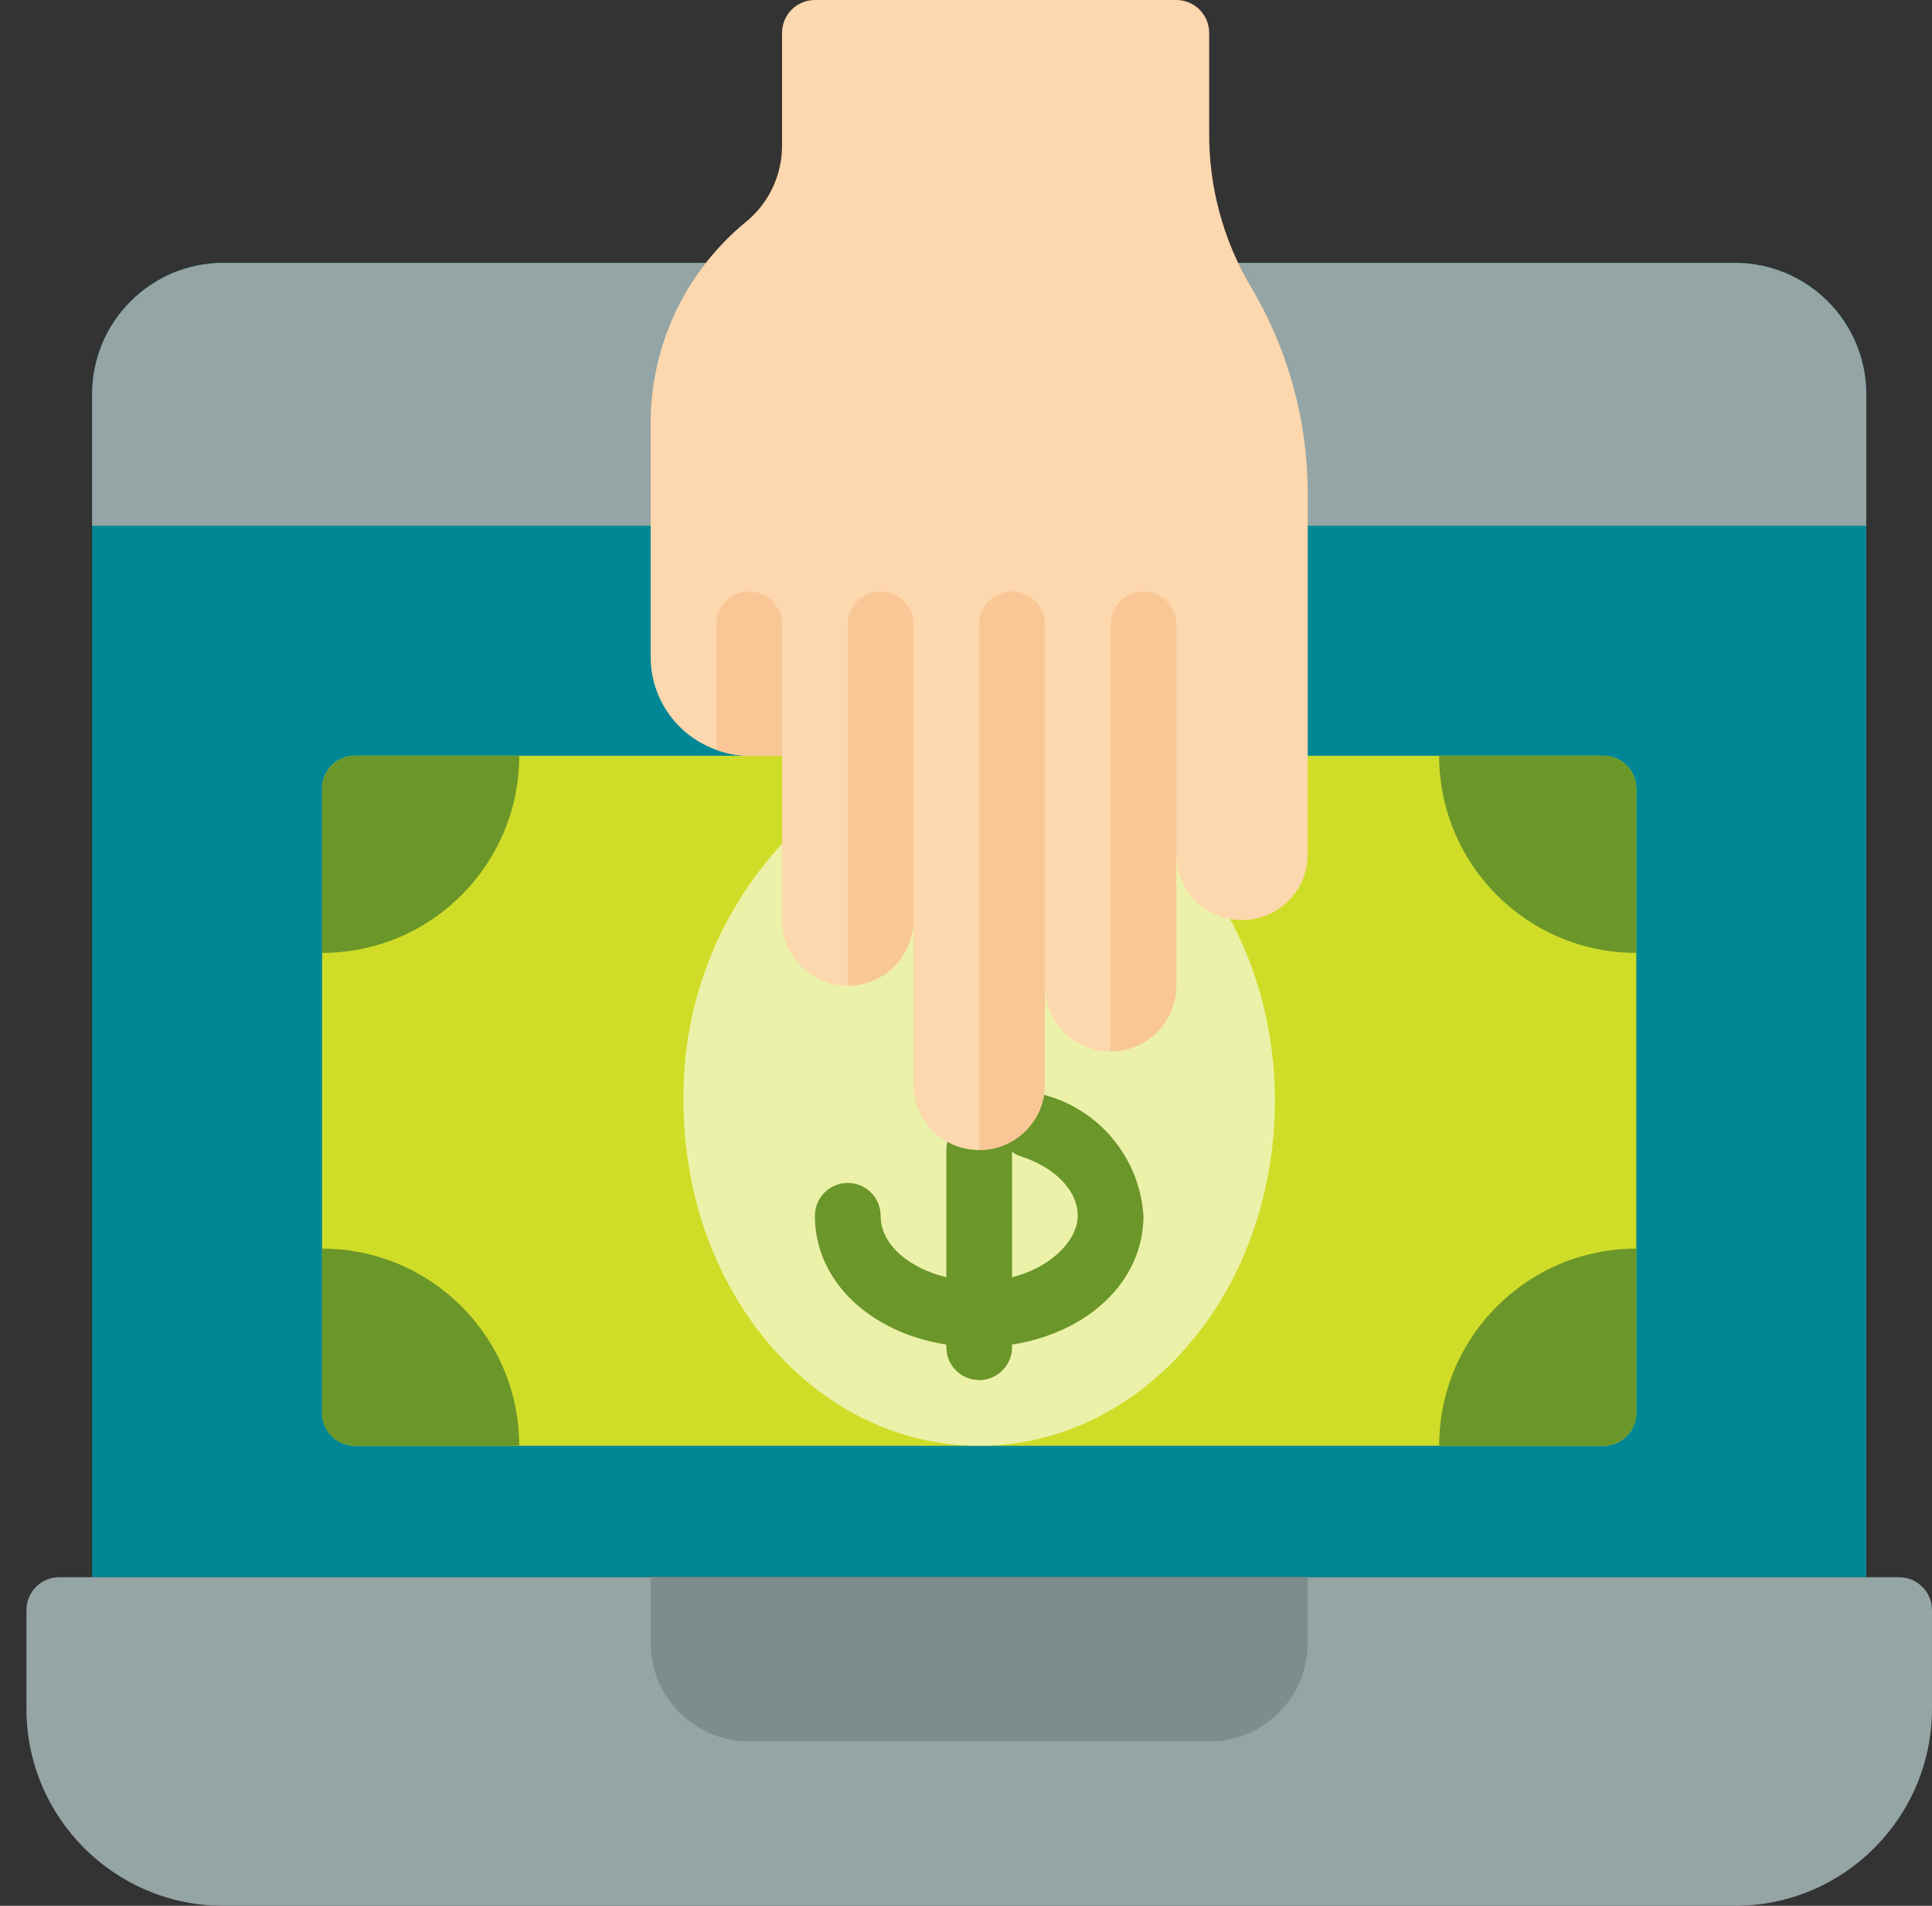 <svg width="73" height="72" viewBox="0 0 73 72" fill="none" xmlns="http://www.w3.org/2000/svg">
<rect x="0" y="0" width="73" height="72" fill="#333333" stroke="none"/>
<g clip-path="url(#clip0)">
<path d="M26.67 9.931H8.447C5.705 9.931 3.481 12.154 3.481 14.897V59.586H70.516V14.897C70.516 12.154 68.293 9.931 65.55 9.931H26.67Z" fill="#008795"/>
<path d="M49.412 28.552H60.585C61.27 28.552 61.826 29.108 61.826 29.793V53.379C61.826 54.065 61.27 54.621 60.585 54.621H13.412C12.727 54.621 12.171 54.065 12.171 53.379V29.793C12.171 29.108 12.727 28.552 13.412 28.552H49.412Z" fill="#D0DD28"/>
<path opacity="0.6" d="M37.52 28.85C43.379 28.85 48.171 34.585 48.171 41.586C48.171 48.786 43.205 54.621 36.998 54.621C30.791 54.621 25.826 48.786 25.826 41.586C25.777 37.992 27.11 34.517 29.55 31.879L37.52 28.85Z" fill="white"/>
<path d="M43.205 45.931C43.062 43.705 41.479 41.835 39.307 41.326C38.656 41.123 37.963 41.483 37.756 42.133C37.737 42.243 37.737 42.357 37.756 42.468C37.381 42.179 36.876 42.129 36.452 42.337C36.027 42.545 35.758 42.976 35.757 43.448V48.252C34.329 47.905 33.274 47.011 33.274 45.931C33.274 45.245 32.718 44.69 32.033 44.69C31.347 44.69 30.791 45.245 30.791 45.931C30.791 48.414 32.889 50.35 35.757 50.797V50.897C35.757 51.582 36.313 52.138 36.998 52.138C37.684 52.138 38.24 51.582 38.24 50.897V50.797C41.107 50.35 43.205 48.414 43.205 45.931ZM38.24 48.252V43.51C38.336 43.587 38.445 43.646 38.562 43.684C39.878 44.106 40.722 44.988 40.722 45.931C40.722 46.875 39.667 47.905 38.24 48.252Z" fill="#6B962A"/>
<path d="M19.619 54.621H13.412C12.727 54.621 12.171 54.065 12.171 53.379V47.172C16.285 47.172 19.619 50.507 19.619 54.621Z" fill="#6B962A"/>
<path d="M61.826 47.172V53.379C61.826 54.065 61.27 54.621 60.585 54.621H54.378C54.378 50.507 57.713 47.172 61.826 47.172Z" fill="#6B962A"/>
<path d="M70.516 14.897V19.862H3.481V14.897C3.481 12.154 5.705 9.931 8.447 9.931H65.55C68.293 9.931 70.516 12.154 70.516 14.897Z" fill="#95A5A5"/>
<path d="M65.55 72H8.447C4.333 72 0.999 68.665 0.999 64.552V60.828C0.999 60.142 1.554 59.586 2.24 59.586H71.757C72.443 59.586 72.999 60.142 72.999 60.828V64.552C72.999 68.665 69.664 72 65.55 72Z" fill="#95A5A5"/>
<path d="M24.585 59.586H49.413V62.069C49.413 64.126 47.745 65.793 45.688 65.793H28.309C26.252 65.793 24.585 64.126 24.585 62.069V59.586Z" fill="#7F8C8D"/>
<path d="M49.412 18.621V32.276C49.412 33.647 48.301 34.759 46.929 34.759C45.558 34.759 44.447 33.647 44.447 32.276V37.241C44.447 38.613 43.335 39.724 41.964 39.724C40.593 39.724 39.481 38.613 39.481 37.241V40.965C39.481 42.337 38.37 43.448 36.998 43.448C35.627 43.448 34.516 42.337 34.516 40.965V34.759C34.516 36.13 33.404 37.241 32.033 37.241C30.662 37.241 29.55 36.13 29.55 34.759V28.552H28.309C27.885 28.554 27.464 28.479 27.067 28.328C25.583 27.803 24.589 26.402 24.585 24.828V16.138C24.539 13.151 25.855 10.305 28.16 8.404C29.04 7.697 29.551 6.628 29.55 5.499V1.241C29.55 0.556 30.106 0 30.791 0H44.447C45.132 0 45.688 0.556 45.688 1.241V4.966C45.668 7.015 46.204 9.031 47.24 10.8C48.658 13.162 49.409 15.865 49.412 18.621Z" fill="#FDD7AD"/>
<path d="M19.619 28.552C19.619 32.665 16.285 36 12.171 36V29.793C12.171 29.108 12.727 28.552 13.412 28.552H19.619Z" fill="#6B962A"/>
<path d="M61.826 29.793V36C57.713 36 54.378 32.665 54.378 28.552H60.585C60.914 28.552 61.23 28.683 61.463 28.915C61.695 29.148 61.826 29.464 61.826 29.793Z" fill="#6B962A"/>
<path d="M29.55 23.586V28.552H28.309C27.885 28.554 27.464 28.479 27.067 28.328V23.586C27.067 22.901 27.623 22.345 28.309 22.345C28.994 22.345 29.55 22.901 29.55 23.586Z" fill="#F9C795"/>
<path d="M34.516 23.586V34.758C34.516 36.13 33.404 37.241 32.033 37.241V23.586C32.033 22.901 32.589 22.345 33.274 22.345C33.96 22.345 34.516 22.901 34.516 23.586Z" fill="#F9C795"/>
<path d="M39.481 23.586V40.965C39.481 42.337 38.37 43.448 36.998 43.448V23.586C36.998 22.901 37.554 22.345 38.24 22.345C38.925 22.345 39.481 22.901 39.481 23.586Z" fill="#F9C795"/>
<path d="M44.447 23.586V37.241C44.447 38.612 43.335 39.724 41.964 39.724V23.586C41.964 22.901 42.52 22.345 43.205 22.345C43.891 22.345 44.447 22.901 44.447 23.586Z" fill="#F9C795"/>
</g>
<defs>
<clipPath id="clip0">
<rect x="0.999" width="72" height="72" fill="white"/>
</clipPath>
</defs>
</svg>
